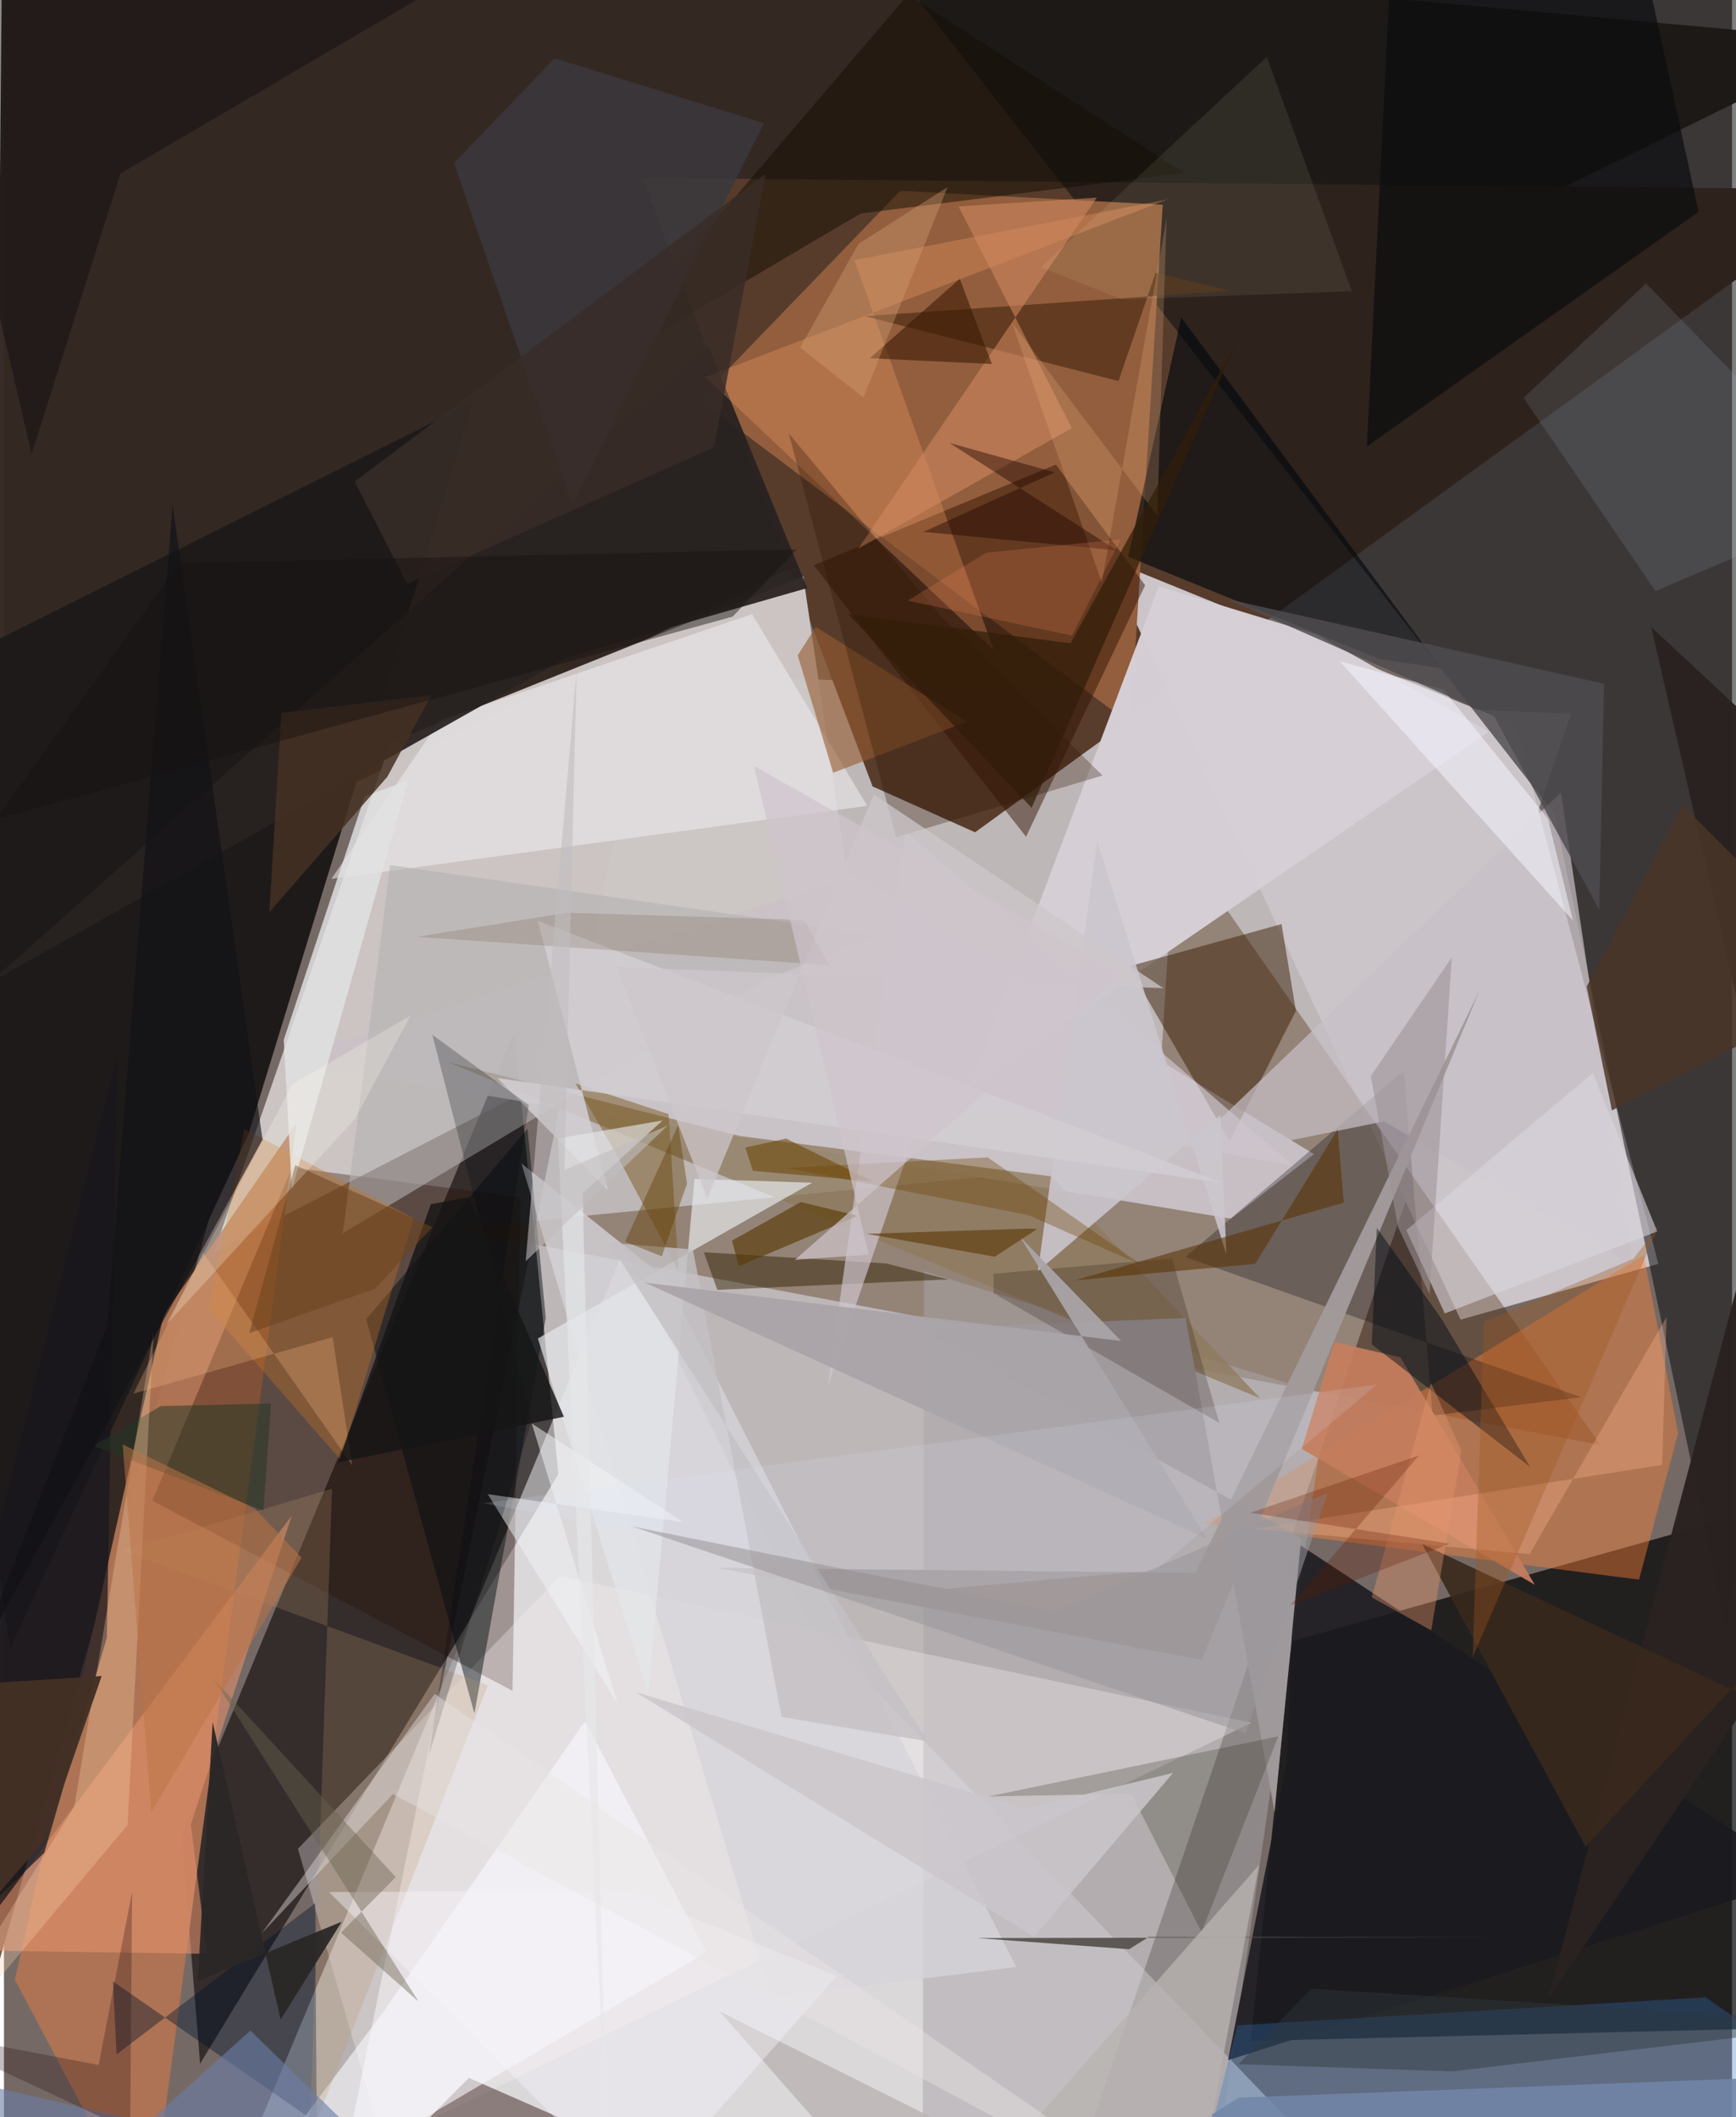 <svg xmlns="http://www.w3.org/2000/svg" width="228" height="278" viewBox="0 0 836 1024"><path fill="#756965" d="M0 0h836v1024H0z"/><path fill="#d9d3d4" fill-opacity=".733" d="M758.108 345.296l-446.225-20.36-147.298 720.84L506.415 1086z"/><path fill="#332722" fill-opacity=".976" d="M157.145 384.926L898 19.936-.573-62-9.969 975.854z"/><path fill="#583d2d" fill-opacity=".996" d="M420.229 380.367L308.863 86.05 898 91.606 469.801 402.553z"/><path fill="#cdc7c6" fill-opacity=".973" d="M186.97 359.058l199.709-80.294 24.613 167.324-309.642 159.32z"/><path fill="#010203" fill-opacity=".71" d="M898 716.543l-275.077 77.264-19.756 193.337L898 980.062z"/><path fill="#cbc4c9" d="M704.684 638.268L533.165 270.171l198.316 80.555 68.861 260.548z"/><path fill="#1c1616" fill-opacity=".714" d="M268.224 712.955L94.893 998.122l-8.924-110.48 160.919-388.614z"/><path fill="#0b0d0f" fill-opacity=".529" d="M750.07 393.648L393.866-62 898-12.312l-64.486 801.73z"/><path fill="#f9fcff" fill-opacity=".49" d="M299.772 604.761l88.271 177.926 259.597 269.922L99.022 1086z"/><path fill="#462301" fill-opacity=".349" d="M556.84 560.968l9.693-156.864 205.722 294.75-555.5-104.498z"/><path fill="#935f3e" fill-opacity=".996" d="M433.602 92.3l-97.376 100.904L545.071 350.31l15.51-251.29z"/><path fill="#b07453" fill-opacity=".949" d="M70.21 1079.947L5.267 957.472l71.954-321.424 64.409-92.933z"/><path fill="#c9c2c6" fill-opacity=".953" d="M411.983 423.356l-278.414 89.98 460.052 76.109 40.119-31.246z"/><path fill="#ff8338" fill-opacity=".424" d="M793.307 607.01l16.601 86.175-18.913 70.835-209.799-27.1z"/><path fill="#270e00" fill-opacity=".333" d="M139.365 564.687l110.505 14.42-3.83 238.68-174.279-91.91z"/><path fill="#1e1a1a" d="M118.155 548.86L226.79 194.672-62 338.846 2.853 797.534z"/><path fill="#d5ced5" fill-opacity=".992" d="M635.066 306.878l-76.355-23.304-91.714 242.872 251.367-172.581z"/><path fill="#00070e" fill-opacity=".635" d="M569.53 153.56l125.75 169.745-30.038-4.635-121.37-49.35z"/><path fill="#a8a4a8" fill-opacity=".518" d="M580.999 1086l59.262-411.12-195.168-60.025L444.44 1086z"/><path fill="#361a00" fill-opacity=".482" d="M544.064 467.444l73.999-20.512 6.947 41.98-32.07 63.078z"/><path fill="#8e7a5d" fill-opacity=".761" d="M355.679 549.412l150.997 19.572 100.957 107.282-393.119-162.67z"/><path fill="#301000" fill-opacity=".471" d="M508.857 224.733l-117.13 48.67L494.463 404.72l57.588-121.655z"/><path fill="#f6f2f4" fill-opacity=".325" d="M183.182 1036.215l420.327-202.939-334.596-70.898-126.695 131.8z"/><path fill="#00020d" fill-opacity=".275" d="M763.01 675.762l-191.44-67.806 105.645-90.074 13.928 166.803z"/><path fill="#1b1a1f" fill-opacity=".882" d="M620.444 852.761l4.407-106.914 246.27 162.266-278.911 88.312z"/><path fill="#01122c" fill-opacity=".4" d="M150.573 920.499l-96.077 73.144-1.787-35.318 98.585 68.456z"/><path fill="#e7926e" fill-opacity=".561" d="M139.276 732.968l-48.862 149.5 7.799 62.53-116.424-1.71z"/><path fill="#f1edf1" fill-opacity=".537" d="M211.194 348.115l150.758-51.06 55.691 92.715-259.255 35.313z"/><path fill="#2e75c1" fill-opacity=".31" d="M823.21 966.034L898 1018.36 569.51 1086l27.26-106.412z"/><path fill="#230400" fill-opacity=".427" d="M280.819 1066.603l121.85 16.327-177.797-77.941L144.897 1086z"/><path fill="#c6c0c7" fill-opacity=".71" d="M753.187 383.371L565.569 563.07l102.054-20.697 120.078 69.42z"/><path fill="#a29a9a" fill-opacity=".988" d="M713.911 478.914L576.3 760.75l-231.315-2.461 234.44 44.558z"/><path fill="#282120" fill-opacity=".937" d="M-7.687 475.862l280.769-158.246 115.498-33.184-47.909-117.15z"/><path fill="#b5b2b3" fill-opacity=".584" d="M186.839 418.405l-22.894 178.053 204.712-122.749 54.898-21.224z"/><path fill="#ffa46b" fill-opacity=".286" d="M478.76 314.296L411.424 125.82l151.54-29.396-223.562 85.985z"/><path fill="#d6d5d9" fill-opacity=".776" d="M320.421 618.736l169.352 332.621-118.741 14.821-120.677-403.441z"/><path fill="#000c11" fill-opacity=".467" d="M175.267 638.088l78.027-92.136 8.822 91.463-34.536 191.273z"/><path fill="#0b0c0f" fill-opacity=".698" d="M784.06-62l35.762 164.44-160.475 113.512 12.09-244.959z"/><path fill="#140d00" fill-opacity=".49" d="M278.475 183.375l158.93-186.01 133.423 86.269-156.348 19.612z"/><path fill="#4b2911" fill-opacity=".659" d="M593.263 140.62l-36.11-8.618-17.983 52.284-122.665-31.384z"/><path fill="#c67e5d" fill-opacity=".922" d="M740.576 766.498l-112.732-65.715 15.768-51.611 31.938 7.287z"/><path fill="#302001" fill-opacity=".471" d="M345.111 623.865l-6.54-18.193 88.226 5.42 29.992 7.708z"/><path fill="#39373c" fill-opacity=".875" d="M367.698 59.587L266.407 28.154l-48.693 50.76 57.174 165.446z"/><path fill="#c47226" fill-opacity=".361" d="M99.411 633.537l16.808-87.508 81.908 43.181-35.352 116.762z"/><path fill="#d28961" fill-opacity=".561" d="M516.631 207.07l-103.325 58.25L528.664 95.59l-66.89 4.252z"/><path fill="#fafaff" fill-opacity=".592" d="M339.746 944.28l-58.621-111.827-97.776 140.929L98.57 1086z"/><path fill="#18171d" fill-opacity=".718" d="M54.8 510.245L-62 974.695l81.535-78.573 30.237-104.128z"/><path fill="#9f999c" fill-opacity=".984" d="M614.671 876.353l12.922-132.47L442.59 642.611l129.09-5.135z"/><path fill="#cec5ce" fill-opacity=".678" d="M446.36 531.502l177.457 32.438-187.574-161.688-37.808 268.83z"/><path fill="#a2c5d8" fill-opacity=".141" d="M794.423 137.103L898 243.799l-99.053 42.03-63.813-93.436z"/><path fill="#e4e6ea" fill-opacity=".702" d="M391.006 572.048l-132.707 75.33 53.347 171.638 22.405-248.822z"/><path fill="#dad6dd" fill-opacity=".6" d="M697.039 635.26l102.774-39.641-31.176-76.69-90.21 76.063z"/><path fill="#79591f" fill-opacity=".49" d="M326.375 614.663l-4.836-75.796-45.06-14.824 19.442 33.589z"/><path fill="#965c31" fill-opacity=".6" d="M401.153 373.763l64.643-24.698-73.09-45.83-8.733 13.738z"/><path fill="#cbc5cd" fill-opacity=".886" d="M588.46 539.307l-88.273 75.534 28.718-208.062 62.484 200.024z"/><path fill="#bb946e" fill-opacity=".243" d="M57.59 750l101.137-29.938-10.93 314.537 86.29-219.485z"/><path fill="#000b16" fill-opacity=".471" d="M695.104 637.365l43.226 72.16-76.624-59.316 2.45-56.312z"/><path fill="#181b00" fill-opacity=".216" d="M616.472 839.813l-140.204 29.08 69.042-1.35 34.077 66.963z"/><path fill="#e3e3e4" fill-opacity=".816" d="M135.336 502.982l39.188-117.823 20.953-7.734-56.206 197.95z"/><path fill="#d1cdd2" fill-opacity=".882" d="M238.68 521.381l350.596 50.748L258.249 445.39l33.962 130.323z"/><path fill="#0d0e0d" fill-opacity=".467" d="M13.388 219.556L-52.37-62l337.442 11.842L56.384 83.907z"/><path fill="#233524" fill-opacity=".51" d="M125.567 730.664l-82.131-31.326 32.409-19.265 53.357-1.277z"/><path fill="#1c0a00" fill-opacity=".208" d="M478.74 616.044l86.348-7.364 22.862 79.54-109.183-62.727z"/><path fill="#292220" fill-opacity=".98" d="M898 743.016L796.885 303.225 898 397.464l-150.946 569.38z"/><path fill="#f2f3f5" fill-opacity=".514" d="M328.53 736.176l-73.19-47.69 41.474 135.508-62.768-101.322z"/><path fill="#5d5854" d="M544.33 942.762l9.513-5.93 170.583.054-253.381.506z"/><path fill="#7186a8" fill-opacity=".867" d="M769.01 1086l97.367-81.676-269.048 10.239-106.693 66.765z"/><path fill="#b9b4b1" fill-opacity=".78" d="M346.116 972.777L445.654 1086l161.494-183.948L572.785 1086z"/><path fill="#2f1400" fill-opacity=".294" d="M531.461 375.092l-99.886 29.862-51.904-195.368 73.99 88.907z"/><path fill="#573904" fill-opacity=".631" d="M413.047 588.045l-57.516 24.373-3.338-12.385L385.48 581.4z"/><path fill="#f7bb86" fill-opacity=".216" d="M562.42 105.716l-4.474 143.731-70.26-93.295 43.423 125.67z"/><path fill="#f5f5ff" fill-opacity=".529" d="M646.24 319.83L759.022 445.2l-12.112-49.26-50.615-62.418z"/><path fill="#6b7da6" fill-opacity=".608" d="M-62 996.314L3.737 1086l115.486-103.893 75.416 73.59z"/><path fill="#2a2726" fill-opacity=".941" d="M100.955 832.93l32.892 143.917 29.555-47.39-69.65 28.742z"/><path fill="#fff3cc" fill-opacity=".082" d="M652.065 140.868l-111.318 3.952-39.088-15.597L610.909 27.49z"/><path fill="#f9d2ab" fill-opacity=".306" d="M72.398 643.978L59.79 882.695l-119.38 142.503 93.58-151.39z"/><path fill="#c3c0c3" fill-opacity=".808" d="M446.894 842.246l-70.691-11.816-42.908-226.097-40.554-3.27z"/><path fill="#aaa4a9" fill-opacity=".937" d="M582.046 744.228l-90.683-146.255 49.109 50.617-230.458-28.256z"/><path fill="#39281c" fill-opacity=".898" d="M765.168 893.156l81.416-88.06L898 846.24l-211.925-99.464z"/><path fill="#feb896" fill-opacity=".318" d="M804.328 636.983L738.032 751.7 604.77 739.519l197.442-31.026z"/><path fill="#01060f" fill-opacity=".239" d="M205.535 849.05l48.367-314.537-46.66-33.996 47.994 186.77z"/><path fill="#4e4c50" fill-opacity=".82" d="M774.069 330.743l-2.3 109.249-50.91-93.554-129.04-56.698z"/><path fill="#6d4100" fill-opacity=".345" d="M378.45 564.868l97.479-5.082 74.785 52.261-55.332-24.416z"/><path fill="#101115" fill-opacity=".627" d="M49.99 641.015l-65.034 165.927L125.08 551.155 81.564 244.289z"/><path fill="#463023" fill-opacity=".851" d="M128.427 441.129l57.08-65.486 21.277-39.478-72.638 8.632z"/><path fill="#cec7cb" fill-opacity=".749" d="M296.246 467.638l264.687 10.332-140.122-93.762-80.542 195.425z"/><path fill="#361600" fill-opacity=".549" d="M477.924 176.062l-58.993-2.788-14.824 13.055 58.271-51.475z"/><path fill="#5f3d02" fill-opacity=".408" d="M318.24 607.65l12.211-35.21-4.291-28.216-25.645 56.345z"/><path fill="#f5f3fb" fill-opacity=".427" d="M157.296 915.15l149.68 149.39 95.868-108.797-101.676-41.35z"/><path fill="#f8bd88" fill-opacity=".278" d="M96.353 605.944l72.117 102.74-9.475-61.96-96.4 27.336z"/><path fill="#e9e4e5" fill-opacity=".416" d="M208.338 819.29L594.483 1086 188.147 867.742l-63.462 67.382z"/><path fill="#2e383d" fill-opacity=".435" d="M632.42 961.908l-35.226 36.456 103.305 3.482L898 978.384z"/><path fill="#151516" fill-opacity=".812" d="M161.644 707.303l44.901-124.893 18.512-3.428 45.832 106.26z"/><path fill="#9d9397" fill-opacity=".569" d="M674.447 593.532l-13.211-73.098 39.208-57.396-10.808 162.848z"/><path fill="#6a6251" fill-opacity=".427" d="M163.015 934.76l26.5-26.882-88.05-95.83 99.12 156.08z"/><path fill="#cbc6ca" fill-opacity=".839" d="M565.598 857.476l-67.29 79.253-192.702-118.278 188.584 56.393z"/><path fill="#614328" fill-opacity=".173" d="M272.433 441.44l114.654 3.52 12.177 21.865-199.523-13.704z"/><path fill="#4b3528" fill-opacity=".831" d="M777.877 537.093L898 475.427l-85.859-85.832-46.453 87.566z"/><path fill="#382c27" fill-opacity=".824" d="M169.668 232.858l198.77-148.764-24.872 132.259-148.55 66.108z"/><path fill="#220600" fill-opacity=".435" d="M538.397 266.183l-80.995-51.966 50.93 14.256-63.491 28.779z"/><path fill="#e6956c" fill-opacity=".388" d="M690.47 788.559l-28.803-15.994 28.7-103.62 14.732 32.633z"/><path fill="#210c10" fill-opacity=".275" d="M-43.11 981.84l104.16 48.702.95-115.566-16.21 83.767z"/><path fill="#dce3ff" fill-opacity=".145" d="M232.032 727.09l432.255-57.455L557.2 759.433l-101.315 8.925z"/><path fill="#6c431d" fill-opacity=".541" d="M207.3 593.558l-66.394-30.028-22.212 81.233 60.704-21.415z"/><path fill="#a1581e" fill-opacity=".337" d="M800.642 592.835l-12.472 16.021-72.183 30.44-5.488 162.349z"/><path fill="#6a4302" fill-opacity=".557" d="M358.677 555.022l19.68-4.326 41.957 20.733-58.022-5.136z"/><path fill="#dba378" fill-opacity=".349" d="M385.165 168.074l28.28-50.19 43.005-27.379-40.661 101.782z"/><path fill="ivory" fill-opacity=".235" d="M139.46 524.454l57.264-33.288-26.946 50.031-91.534 99.81z"/><path fill="#e6e7e8" fill-opacity=".627" d="M279.961 577.145l11.787 462.334-23.742-488.882 50.617-8.677z"/><path fill="#583101" fill-opacity=".553" d="M648.165 581.663l-130.078 37.584 87.264-7.965 39.857-65.033z"/><path fill="#5c3907" fill-opacity=".62" d="M499.808 594.49l-3.395-.283-79.1 2.53 61.993 11.1z"/><path fill="#cfc5cb" fill-opacity=".702" d="M382.64 609.353l35.706-2.56-55.53-236.331 177.752 100.173z"/><path fill="#161310" fill-opacity=".455" d="M352.529 298.232l30.976-32.521-298.69 6.651-88.518 123.895z"/><path fill="#443025" fill-opacity=".965" d="M-26.445 943.137l46.193-53.114L47.28 810.63-62 817.61z"/><path fill="#9b979a" fill-opacity=".565" d="M640.39 722.014l-131.664 57.464-204.797-41.19 296.676 100.047z"/><path fill="#631900" fill-opacity=".271" d="M622.352 776.391l62.254-72.49-81.639 27.765 96.452 14.963z"/><path fill="#311e09" fill-opacity=".722" d="M497.157 390.696l99.282-225.627-80.475 146.094-107.715-14.299z"/><path fill="#c0bdbf" fill-opacity=".576" d="M321.164 544.344l-50.02 21.549 5.907-241.981-24.663 286.148z"/><path fill="#f88a5b" fill-opacity=".212" d="M516.704 307.412l-79.52-16.889 37.931-23.175 65.2-6.553z"/><path fill="#bb7446" fill-opacity=".529" d="M143.983 753.371L71.298 876.404 57.42 698.617l63.917 31.046z"/></svg>